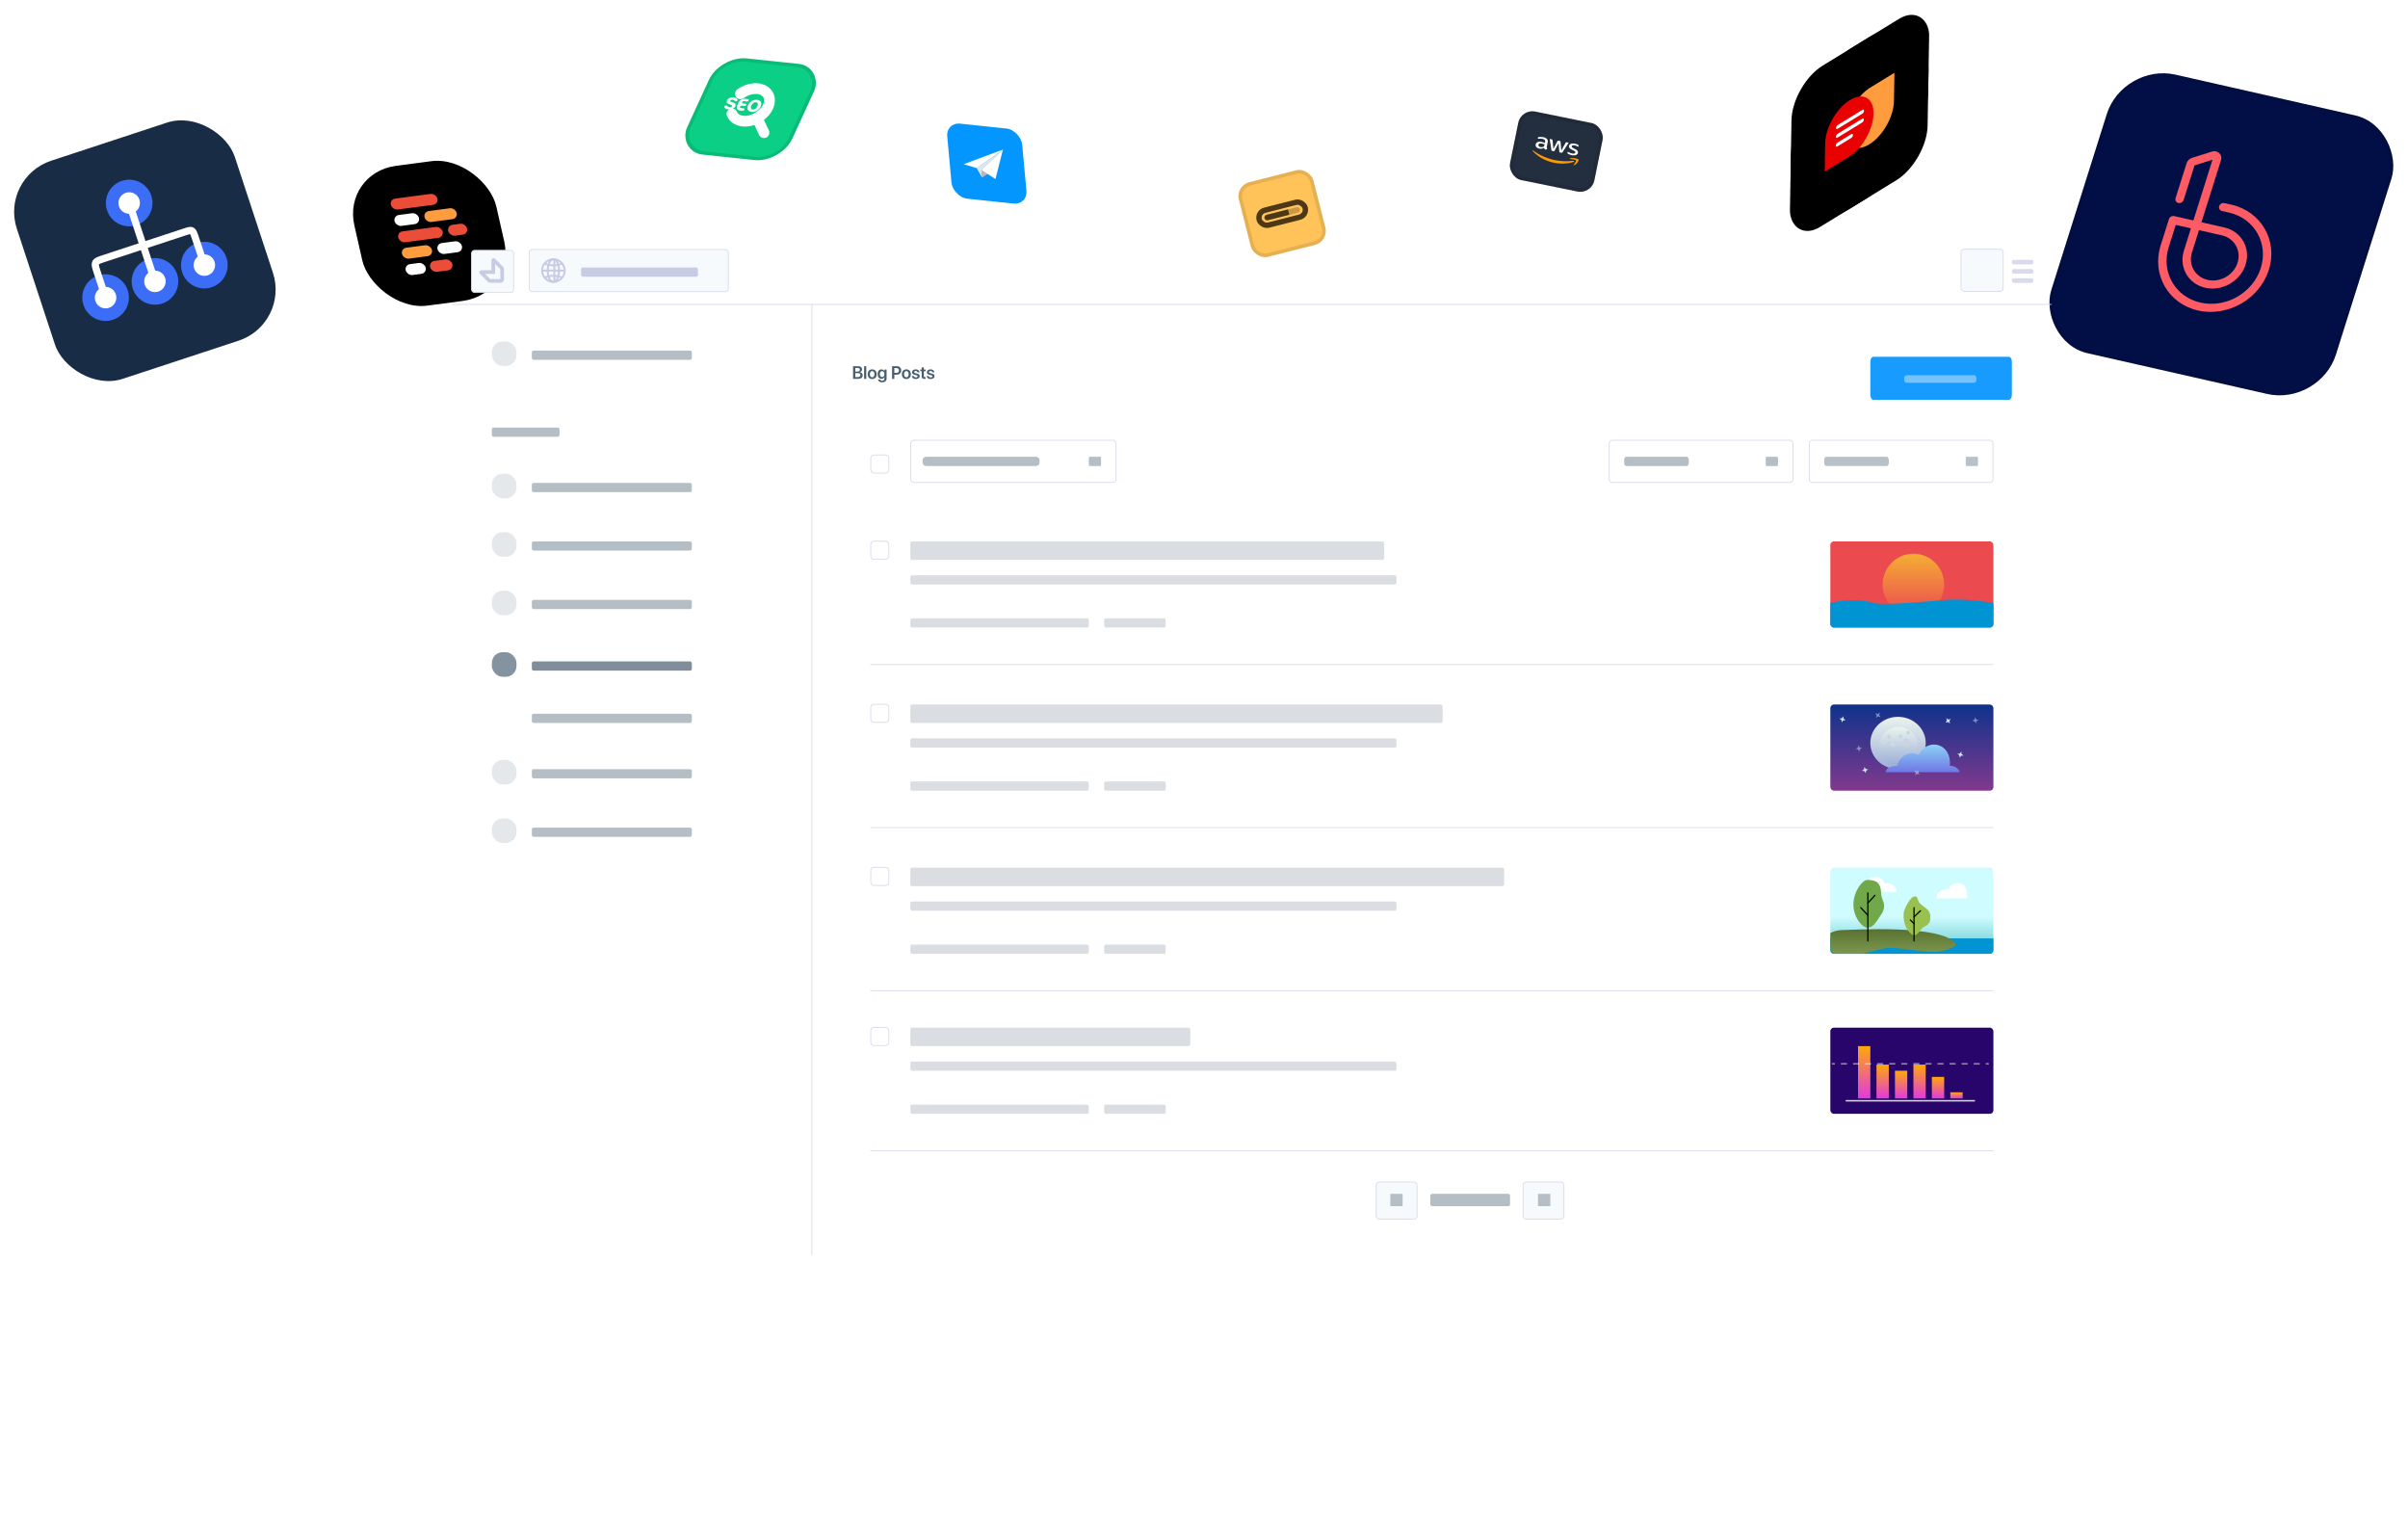 <svg width="1343" height="851" viewBox="0 0 1343 851" fill="none" xmlns="http://www.w3.org/2000/svg">
<rect x="689" y="103.563" width="42.912" height="42.912" rx="8" transform="rotate(-14.25 689 103.563)" fill="#FFC35A"/>
<rect x="690.215" y="104.286" width="40.912" height="40.912" rx="7" transform="rotate(-14.25 690.215 104.286)" stroke="black" stroke-opacity="0.1" stroke-width="2"/>
<rect x="701.221" y="118.281" width="26.467" height="8.558" rx="4.279" transform="rotate(-14.25 701.221 118.281)" stroke="#4D3815" stroke-width="3"/>
<rect x="704.845" y="120.183" width="20.38" height="3.088" rx="1.544" transform="rotate(-14.25 704.845 120.183)" fill="#4D3815" fill-opacity="0.3"/>
<path d="M705.225 121.68C705.015 120.853 705.515 120.013 706.341 119.803L718.312 116.763L719.072 119.756L707.101 122.796C706.275 123.006 705.435 122.506 705.225 121.68V121.68Z" fill="#4D3815"/>
<rect width="79.911" height="79.911" rx="30" transform="matrix(0.991 -0.131 0.221 0.975 191 96.43)" fill="black"/>
<rect width="13.735" height="6.243" rx="3.122" transform="matrix(0.991 -0.131 0.221 0.975 219.364 120.285)" fill="white"/>
<rect width="10.613" height="6.243" rx="3.122" transform="matrix(0.991 -0.131 0.221 0.975 249.29 125.75)" fill="#EC4D38"/>
<rect width="18.105" height="6.243" rx="3.122" transform="matrix(0.991 -0.131 0.221 0.975 236.076 118.084)" fill="#FF9C3E"/>
<rect width="26.221" height="6.243" rx="3.122" transform="matrix(0.991 -0.131 0.221 0.975 217.291 111.153)" fill="#EC4D38"/>
<rect width="24.972" height="6.243" rx="3.122" transform="matrix(0.991 -0.131 0.221 0.975 221.437 129.417)" fill="#EC4D38"/>
<rect width="16.856" height="6.243" rx="3.122" transform="matrix(0.991 -0.131 0.221 0.975 223.51 138.549)" fill="#FF9C3E"/>
<rect width="11.238" height="6.243" rx="3.122" transform="matrix(0.991 -0.131 0.221 0.975 225.583 147.681)" fill="white"/>
<rect width="12.486" height="6.243" rx="3.122" transform="matrix(0.991 -0.131 0.221 0.975 239.2 145.889)" fill="#EC4D38"/>
<rect width="13.735" height="6.243" rx="3.122" transform="matrix(0.991 -0.131 0.221 0.975 243.317 135.942)" fill="white"/>
<rect width="58.999" height="58.999" rx="15" transform="matrix(0.995 0.105 -0.417 0.909 401.588 31)" fill="#0ACF84"/>
<rect x="0.578" y="1.014" width="56.999" height="56.999" rx="14" transform="matrix(0.995 0.105 -0.417 0.909 402.014 31.032)" stroke="black" stroke-opacity="0.1" stroke-width="2"/>
<path d="M405.027 58.782C404.523 58.729 403.912 59.079 403.94 59.517C403.991 60.337 404.795 60.88 406.152 61.023C408.028 61.22 409.525 60.51 410.124 59.204C410.592 58.182 410.161 57.547 408.766 57.122L408.095 56.92C407.383 56.703 407.145 56.48 407.302 56.138C407.477 55.756 407.99 55.526 408.645 55.595C408.935 55.626 409.165 55.707 409.317 55.829C409.62 56.074 409.825 56.502 410.279 56.55V56.55C410.757 56.6 411.336 56.271 411.333 55.849C411.326 55.023 410.602 54.447 409.223 54.302C407.588 54.13 406.032 54.811 405.458 56.062C405.004 57.053 405.447 57.764 406.753 58.156L407.424 58.359C408.198 58.596 408.419 58.813 408.254 59.173C408.072 59.569 407.482 59.809 406.778 59.735C406.433 59.699 406.155 59.599 405.979 59.451C405.691 59.209 405.467 58.828 405.027 58.782V58.782Z" fill="white"/>
<path d="M415.21 61.159C415.378 60.791 415.189 60.458 414.786 60.416L413.176 60.247C412.776 60.205 412.588 59.874 412.756 59.509V59.509C412.923 59.144 413.383 58.882 413.783 58.924L415.275 59.08C415.642 59.119 416.064 58.878 416.218 58.543V58.543C416.372 58.207 416.199 57.904 415.832 57.865L414.323 57.706C413.932 57.666 413.749 57.343 413.912 56.986V56.986C414.076 56.63 414.525 56.374 414.915 56.415L416.542 56.586C416.945 56.628 417.408 56.364 417.577 55.996V55.996C417.745 55.628 417.556 55.296 417.153 55.254L415.447 55.074C414.102 54.933 412.555 55.815 411.992 57.044L411.055 59.087C410.491 60.317 411.124 61.428 412.469 61.569L414.176 61.748C414.578 61.791 415.041 61.527 415.21 61.159V61.159Z" fill="white"/>
<path d="M422.267 55.673C420.115 55.447 418.164 56.596 417.215 58.666C416.265 60.737 417.029 62.166 419.186 62.393C421.338 62.619 423.282 61.474 424.232 59.404C425.181 57.333 424.419 55.899 422.267 55.673ZM421.652 57.014C422.662 57.12 422.962 57.973 422.395 59.211C421.83 60.444 420.811 61.158 419.801 61.052C418.787 60.945 418.491 60.093 419.056 58.86C419.624 57.622 420.643 56.908 421.652 57.014Z" fill="white"/>
<path d="M408.241 63.54C409.159 65.682 411.295 67.205 414.315 67.522C419.773 68.096 426.051 64.517 428.338 59.529C430.625 54.54 428.055 50.032 422.597 49.458C419.34 49.116 415.791 50.252 412.972 52.285" stroke="white" stroke-width="6" stroke-linecap="round"/>
<path d="M426.089 73.98L422.443 66.225" stroke="white" stroke-width="6" stroke-linecap="round"/>
<rect width="162.818" height="162.818" rx="30" transform="matrix(0.975 0.221 -0.301 0.954 1184.04 35)" fill="#020F46"/>
<rect x="0.674" y="1.174" width="160.818" height="160.818" rx="29" transform="matrix(0.975 0.221 -0.301 0.954 1184.41 34.906)" stroke="black" stroke-opacity="0.1" stroke-width="2"/>
<path d="M1225.9 173.137C1209.27 169.373 1199.92 153.079 1205.05 136.818L1209.67 122.19C1210.06 120.978 1211.37 120.222 1212.61 120.503L1223.31 122.924L1233.97 89.057L1223.95 92.218L1217.86 111.5C1217.47 112.712 1216.16 113.468 1214.92 113.187C1213.68 112.906 1212.99 111.697 1213.37 110.485L1219.54 90.954C1219.97 89.598 1221.11 88.474 1222.52 88.033L1233.62 84.534C1235.1 84.069 1236.68 84.39 1237.73 85.373C1238.78 86.356 1239.16 87.852 1238.71 89.281L1227.8 123.946L1240.54 126.829C1250.02 128.975 1255.36 138.264 1252.43 147.538C1249.5 156.812 1239.4 162.609 1229.91 160.463C1220.43 158.317 1215.1 149.027 1218.02 139.753L1221.94 127.318L1213.46 125.4L1209.54 137.833C1205.17 151.675 1213.12 165.547 1227.29 168.752C1241.45 171.957 1256.53 163.304 1260.9 149.455C1265.27 135.607 1257.31 121.74 1243.15 118.536L1239.26 117.655C1238.02 117.374 1237.32 116.164 1237.7 114.951C1238.09 113.739 1239.4 112.983 1240.64 113.264L1244.54 114.145C1261.17 117.909 1270.52 134.203 1265.39 150.464C1260.25 166.724 1242.53 176.9 1225.9 173.137ZM1226.42 128.331L1222.5 140.767C1220.34 147.622 1224.28 154.49 1231.29 156.077C1238.3 157.664 1245.77 153.377 1247.94 146.522C1250.1 139.666 1246.16 132.798 1239.15 131.212L1226.42 128.331Z" fill="#FF5B64"/>
<rect width="90" height="90" rx="20" transform="matrix(0.853 -0.522 -0.017 1 999.492 47.025)" fill="black"/>
<rect width="31.641" height="31.641" transform="matrix(0.853 -0.522 -0.017 1 1029.59 57.112)" fill="#FF9C3E"/>
<rect width="31.641" height="31.641" transform="matrix(0.853 -0.522 -0.017 1 1018.2 64.093)" fill="#E90000"/>
<path d="M1024.01 71.316C1024.02 70.734 1024.43 70.015 1024.93 69.71L1038.72 61.261C1039.22 60.956 1039.61 61.182 1039.6 61.764C1039.59 62.346 1039.18 63.065 1038.68 63.37L1024.89 71.82C1024.4 72.124 1024 71.898 1024.01 71.316Z" fill="white"/>
<path d="M1023.93 76.237C1023.94 75.655 1024.35 74.936 1024.85 74.632L1038.64 66.182C1039.13 65.877 1039.53 66.103 1039.52 66.685C1039.51 67.268 1039.1 67.987 1038.6 68.291L1024.81 76.741C1024.32 77.045 1023.92 76.82 1023.93 76.237Z" fill="white"/>
<path d="M1023.85 81.158C1023.86 80.576 1024.27 79.857 1024.77 79.553L1032.56 74.777C1033.06 74.472 1033.45 74.698 1033.44 75.28C1033.43 75.863 1033.02 76.582 1032.53 76.886L1024.73 81.662C1024.23 81.966 1023.84 81.741 1023.85 81.158Z" fill="white"/>
<path d="M998.829 87.019C999.195 64.931 1014.76 37.668 1033.6 26.125L1042.12 20.9C1060.96 9.357 1075.93 17.906 1075.57 39.995L1075.4 49.993C1075.03 72.082 1059.47 99.345 1040.63 110.888L1032.11 116.113C1013.27 127.655 998.297 119.106 998.663 97.018L998.829 87.019Z" fill="black"/>
<path d="M1029.33 72.931C1029.47 64.195 1035.63 53.412 1043.08 48.846L1056.57 40.58L1056.31 56.398C1056.16 65.135 1050 75.918 1042.55 80.483C1035.1 85.048 1029.18 81.667 1029.33 72.931Z" fill="#FF9C3E"/>
<path d="M1017.94 79.911C1018.08 71.175 1024.24 60.392 1031.69 55.827C1039.14 51.261 1045.06 54.643 1044.91 63.379C1044.77 72.115 1038.61 82.898 1031.16 87.463L1017.67 95.729L1017.94 79.911Z" fill="#E90000"/>
<path d="M1024.01 71.316C1024.02 70.734 1024.43 70.015 1024.93 69.71L1038.72 61.261C1039.22 60.956 1039.61 61.182 1039.6 61.764C1039.59 62.346 1039.18 63.065 1038.68 63.37L1024.89 71.82C1024.4 72.124 1024 71.898 1024.01 71.316Z" fill="white"/>
<path d="M1023.93 76.237C1023.94 75.655 1024.35 74.936 1024.85 74.632L1038.64 66.182C1039.13 65.877 1039.53 66.103 1039.52 66.685C1039.51 67.268 1039.1 67.987 1038.6 68.291L1024.81 76.741C1024.32 77.045 1023.92 76.82 1023.93 76.237Z" fill="white"/>
<path d="M1023.85 81.158C1023.86 80.576 1024.27 79.857 1024.77 79.553L1032.56 74.777C1033.06 74.472 1033.45 74.698 1033.44 75.28C1033.43 75.863 1033.02 76.582 1032.53 76.886L1024.73 81.662C1024.23 81.966 1023.84 81.741 1023.85 81.158Z" fill="white"/>
<rect y="99.017" width="128" height="128" rx="30" transform="rotate(-18.218 0 99.017)" fill="#182D45"/>
<circle cx="72.047" cy="113.204" r="13" transform="rotate(-18.218 72.047 113.204)" fill="#3C6DF6"/>
<circle cx="72.047" cy="113.204" r="6" transform="rotate(-18.218 72.047 113.204)" fill="white"/>
<circle cx="58.882" cy="165.965" r="13" transform="rotate(-18.218 58.882 165.965)" fill="#3C6DF6"/>
<circle cx="58.882" cy="165.965" r="6" transform="rotate(-18.218 58.882 165.965)" fill="white"/>
<circle cx="86.428" cy="156.898" r="13" transform="rotate(-18.218 86.428 156.898)" fill="#3C6DF6"/>
<circle cx="86.428" cy="156.898" r="6" transform="rotate(-18.218 86.428 156.898)" fill="white"/>
<circle cx="113.974" cy="147.832" r="13" transform="rotate(-18.218 113.974 147.832)" fill="#3C6DF6"/>
<circle cx="113.974" cy="147.832" r="6" transform="rotate(-18.218 113.974 147.832)" fill="white"/>
<path fill-rule="evenodd" clip-rule="evenodd" d="M84.684 157.998L70.147 113.829L73.947 112.579L88.484 156.748L84.684 157.998Z" fill="white"/>
<path fill-rule="evenodd" clip-rule="evenodd" d="M105.975 130.538C105.525 130.616 104.89 130.819 103.76 131.191L57.691 146.354C56.54 146.733 55.853 146.996 55.423 147.235C55.27 147.321 55.187 147.382 55.146 147.417C55.139 147.498 55.137 147.718 55.233 148.183C55.373 148.86 55.655 149.763 56.092 151.091L60.938 165.814L57.138 167.065L52.292 152.342C51.87 151.057 51.511 149.934 51.316 148.994C51.125 148.072 51.019 147.014 51.4 145.99C51.811 144.889 52.635 144.208 53.48 143.739C54.284 143.292 55.312 142.926 56.44 142.554L102.63 127.352C103.593 127.034 104.516 126.73 105.295 126.596C106.162 126.446 107.249 126.431 108.254 127.133C109.134 127.747 109.624 128.702 109.975 129.53C110.338 130.387 110.711 131.521 111.156 132.873L116.03 147.681L112.231 148.932L107.385 134.209C106.905 132.749 106.582 131.776 106.292 131.092C106.174 130.813 106.083 130.638 106.02 130.53C106.006 130.533 105.991 130.535 105.975 130.538ZM55.112 147.452C55.111 147.452 55.114 147.448 55.123 147.439C55.117 147.448 55.112 147.452 55.112 147.452Z" fill="white"/>
<rect x="848.369" y="60.607" width="48" height="39" rx="8" transform="rotate(11.498 848.369 60.607)" fill="#232F3E"/>
<rect x="849.149" y="61.787" width="46" height="37" rx="7" transform="rotate(11.498 849.149 61.787)" stroke="black" stroke-opacity="0.1" stroke-width="2"/>
<path d="M877.304 89.66C874.03 90.085 870.634 89.967 867.309 89.314C862.842 88.401 858.646 86.559 855.134 83.969C854.852 83.756 854.56 83.969 854.778 84.215C857.753 87.488 862.016 89.819 866.729 90.751C870.441 91.517 874.256 91.356 877.674 90.287C878.173 90.093 877.854 89.593 877.35 89.669L877.304 89.66ZM880.326 88.914C880.085 88.547 877.494 87.74 875.662 88.323C875.384 88.422 875.39 88.626 875.663 88.65C876.6 88.747 878.661 88.964 878.943 89.41C879.226 89.857 878.149 91.247 877.667 91.872C877.525 92.053 877.728 92.188 877.991 92.07C879.808 91.367 880.639 89.305 880.391 88.927L880.326 88.914Z" fill="#FF9A00"/>
<path d="M862.85 82.84C862.781 82.657 862.722 82.471 862.676 82.284C862.652 82.069 862.663 81.854 862.71 81.646L863.166 79.406C863.263 79.097 863.281 78.769 863.217 78.443C863.153 78.117 863.01 77.8 862.795 77.512C862.252 76.966 861.489 76.599 860.669 76.488C860.22 76.394 859.763 76.349 859.309 76.352C858.908 76.347 858.511 76.384 858.129 76.461C858.029 76.477 857.937 76.511 857.86 76.562C857.8 76.627 857.765 76.706 857.756 76.79L857.686 77.133C857.657 77.275 857.697 77.361 857.817 77.385L857.954 77.413L858.306 77.376C858.626 77.342 858.949 77.324 859.274 77.324C859.587 77.327 859.901 77.36 860.211 77.421C860.718 77.481 861.195 77.698 861.542 78.026C861.783 78.403 861.844 78.831 861.711 79.219L861.608 79.727C861.282 79.59 860.971 79.473 860.657 79.37C860.358 79.276 860.055 79.196 859.748 79.131C859.005 78.945 858.228 78.986 857.562 79.246C857.272 79.367 857.024 79.544 856.838 79.764C856.652 79.984 856.534 80.24 856.491 80.513C856.427 80.756 856.425 81.012 856.488 81.265C856.55 81.517 856.675 81.76 856.854 81.978C857.045 82.202 857.287 82.394 857.564 82.544C857.841 82.694 858.148 82.798 858.465 82.85C858.946 82.954 859.439 82.968 859.909 82.891C860.379 82.815 860.812 82.649 861.177 82.407C861.228 82.564 861.289 82.719 861.36 82.872C861.424 83.005 861.504 83.133 861.598 83.254C861.625 83.29 861.66 83.322 861.701 83.347C861.742 83.373 861.787 83.392 861.836 83.404C861.915 83.421 861.997 83.416 862.068 83.389L862.67 83.208C862.713 83.201 862.753 83.185 862.786 83.162C862.82 83.14 862.846 83.111 862.863 83.077C862.879 83.044 862.887 83.008 862.884 82.97C862.881 82.933 862.868 82.896 862.845 82.863L862.85 82.84ZM861.42 80.792C861.383 80.997 861.314 81.195 861.214 81.38C861.14 81.537 861.024 81.675 860.873 81.785C860.613 81.942 860.304 82.04 859.974 82.069C859.661 82.09 859.342 82.067 859.031 82.001C858.781 81.942 858.553 81.823 858.375 81.661C858.196 81.499 858.076 81.301 858.03 81.091C857.983 80.882 858.012 80.671 858.113 80.485C858.214 80.299 858.382 80.146 858.596 80.047C859.01 79.92 859.476 79.916 859.918 80.036C860.185 80.09 860.451 80.144 860.719 80.238C860.987 80.331 861.237 80.421 861.476 80.516L861.42 80.792ZM865.27 83.69C865.275 83.799 865.316 83.906 865.388 84.002C865.476 84.073 865.588 84.12 865.705 84.136L866.441 84.286C866.558 84.319 866.682 84.32 866.794 84.288C866.898 84.226 866.976 84.139 867.017 84.038L869.242 79.826L869.663 84.576C869.654 84.682 869.689 84.791 869.763 84.884C869.853 84.963 869.972 85.015 870.097 85.03L870.833 85.179C870.946 85.207 871.064 85.204 871.169 85.17C871.276 85.116 871.359 85.035 871.408 84.939L874.631 80.005C874.673 79.957 874.704 79.903 874.721 79.844C874.733 79.808 874.74 79.77 874.744 79.732C874.754 79.71 874.756 79.685 874.752 79.661C874.748 79.636 874.736 79.613 874.719 79.592C874.702 79.571 874.679 79.553 874.653 79.54C874.626 79.527 874.597 79.519 874.568 79.517L873.768 79.355C873.653 79.328 873.534 79.328 873.424 79.355C873.327 79.416 873.251 79.496 873.204 79.59L870.768 83.946L870.339 79.046C870.344 78.942 870.308 78.837 870.237 78.746C870.143 78.672 870.026 78.623 869.902 78.607L869.203 78.465C869.144 78.444 869.081 78.434 869.019 78.434C868.956 78.435 868.896 78.447 868.841 78.469C868.787 78.491 868.74 78.523 868.703 78.562C868.667 78.602 868.642 78.648 868.63 78.698L866.368 82.996L865.873 78.138C865.867 78.033 865.829 77.929 865.762 77.835C865.673 77.761 865.558 77.713 865.436 77.699L864.609 77.531C864.471 77.503 864.395 77.549 864.372 77.661C864.36 77.757 864.366 77.856 864.39 77.953L865.27 83.69ZM874.432 85.686C874.716 85.878 875.028 86.038 875.359 86.162C875.773 86.333 876.205 86.465 876.647 86.556C877.065 86.643 877.49 86.677 877.909 86.658C878.26 86.647 878.599 86.579 878.907 86.456C879.201 86.345 879.457 86.18 879.656 85.971C879.859 85.751 879.99 85.49 880.041 85.21C880.118 84.861 880.048 84.491 879.843 84.159C879.587 83.781 879.21 83.464 878.756 83.246L877.607 82.686C877.287 82.541 877.001 82.345 876.767 82.111C876.697 82.031 876.647 81.941 876.62 81.847C876.593 81.753 876.59 81.657 876.61 81.566C876.627 81.441 876.685 81.324 876.779 81.23C876.872 81.135 876.997 81.065 877.14 81.028C877.498 80.962 877.878 80.97 878.246 81.051C878.814 81.158 879.357 81.367 879.834 81.662C879.926 81.724 880.029 81.774 880.139 81.809C880.268 81.835 880.356 81.776 880.387 81.626L880.454 81.298C880.476 81.219 880.463 81.133 880.417 81.057C880.366 80.968 880.29 80.888 880.196 80.826C880.091 80.752 879.98 80.685 879.863 80.626C879.707 80.594 879.566 80.488 879.397 80.422L878.863 80.228L878.284 80.11C877.922 80.031 877.552 79.995 877.186 80.004C876.84 80.011 876.503 80.072 876.193 80.183C875.909 80.281 875.659 80.432 875.462 80.625C875.262 80.822 875.131 81.063 875.08 81.324C875.01 81.689 875.087 82.073 875.298 82.418C875.581 82.837 876.009 83.183 876.523 83.406L877.699 83.972C878.008 84.095 878.28 84.279 878.49 84.506C878.555 84.586 878.6 84.674 878.624 84.766C878.648 84.857 878.65 84.95 878.63 85.04C878.608 85.174 878.542 85.298 878.439 85.399C878.336 85.499 878.2 85.573 878.045 85.612C877.628 85.702 877.18 85.691 876.75 85.582C876.407 85.514 876.071 85.417 875.747 85.293C875.441 85.176 875.15 85.033 874.877 84.867L874.68 84.749L874.524 84.718C874.396 84.691 874.307 84.751 874.278 84.893L874.201 85.274C874.188 85.341 874.193 85.411 874.216 85.479C874.279 85.569 874.37 85.644 874.478 85.695L874.432 85.686Z" fill="white"/>
<g filter="url(#filter0_ddd)">
<rect x="252" y="132" width="892.381" height="568.035" rx="4" fill="white"/>
</g>
<mask id="mask0" mask-type="alpha" maskUnits="userSpaceOnUse" x="252" y="132" width="893" height="569">
<rect x="252" y="132" width="892.381" height="568.035" fill="white"/>
</mask>
<g mask="url(#mask0)">
<path d="M452.786 700.035L452.786 169.755" stroke="#D9DBEC" stroke-width="0.5"/>
<rect x="485.642" y="253.707" width="10.087" height="10.087" rx="1.75" stroke="#D9DBEC" stroke-width="0.5"/>
<rect x="507.951" y="245.514" width="114.48" height="23.526" rx="1.75" stroke="#D9DBEC" stroke-width="0.5"/>
<path d="M577.605 254.702H516.74C515.539 254.702 514.566 255.471 514.566 256.419V258.135C514.566 259.082 515.539 259.851 516.74 259.851H577.605C578.805 259.851 579.778 259.082 579.778 258.135V256.419C579.778 255.471 578.805 254.702 577.605 254.702Z" fill="#495E6F" fill-opacity="0.4"/>
<path d="M613.872 254.702H607.465C607.339 254.702 607.236 255.471 607.236 256.419V258.135C607.236 259.082 607.339 259.851 607.465 259.851H613.872C613.998 259.851 614.101 259.082 614.101 258.135V256.419C614.101 255.471 613.998 254.702 613.872 254.702Z" fill="#495E6F" fill-opacity="0.4"/>
<rect x="897.51" y="245.514" width="102.467" height="23.526" rx="1.75" stroke="#D9DBEC" stroke-width="0.5"/>
<path d="M940.678 254.702H907.042C906.378 254.702 905.84 255.471 905.84 256.419V258.135C905.84 259.082 906.378 259.851 907.042 259.851H940.678C941.341 259.851 941.879 259.082 941.879 258.135V256.419C941.879 255.471 941.341 254.702 940.678 254.702Z" fill="#495E6F" fill-opacity="0.4"/>
<path d="M991.417 254.702H985.011C984.884 254.702 984.782 255.471 984.782 256.419V258.135C984.782 259.082 984.884 259.851 985.011 259.851H991.417C991.544 259.851 991.646 259.082 991.646 258.135V256.419C991.646 255.471 991.544 254.702 991.417 254.702Z" fill="#495E6F" fill-opacity="0.4"/>
<rect x="1009.06" y="245.514" width="102.467" height="23.526" rx="1.75" stroke="#D9DBEC" stroke-width="0.5"/>
<path d="M1052.23 254.702H1018.59C1017.93 254.702 1017.39 255.471 1017.39 256.419V258.135C1017.39 259.082 1017.93 259.851 1018.59 259.851H1052.23C1052.89 259.851 1053.43 259.082 1053.43 258.135V256.419C1053.43 255.471 1052.89 254.702 1052.23 254.702Z" fill="#506677" fill-opacity="0.4"/>
<path d="M1102.97 254.702H1096.56C1096.43 254.702 1096.33 255.471 1096.33 256.419V258.135C1096.33 259.082 1096.43 259.851 1096.56 259.851H1102.97C1103.09 259.851 1103.19 259.082 1103.19 258.135V256.419C1103.19 255.471 1103.09 254.702 1102.97 254.702Z" fill="#506677" fill-opacity="0.4"/>
<path d="M1120.41 198.928H1044.79C1043.87 198.928 1043.13 200.194 1043.13 201.755V220.128C1043.13 221.689 1043.87 222.954 1044.79 222.954H1120.41C1121.33 222.954 1122.07 221.689 1122.07 220.128V201.755C1122.07 200.194 1121.33 198.928 1120.41 198.928Z" fill="#189BFF"/>
<path d="M1100.9 209.225H1063.35C1062.61 209.225 1062.01 209.857 1062.01 210.637V212.049C1062.01 212.828 1062.61 213.46 1063.35 213.46H1100.9C1101.64 213.46 1102.24 212.828 1102.24 212.049V210.637C1102.24 209.857 1101.64 209.225 1100.9 209.225Z" fill="white" fill-opacity="0.4"/>
<rect x="767.542" y="659.098" width="22.792" height="20.675" rx="1.75" fill="#F6FAFD" stroke="#D9DBEC" stroke-width="0.5"/>
<rect x="775.416" y="665.712" width="6.864" height="6.864" fill="#B6BFC5"/>
<rect x="797.725" y="665.712" width="44.467" height="6.864" rx="1" fill="#495E6F" fill-opacity="0.4"/>
<rect x="849.459" y="659.098" width="22.792" height="20.675" rx="1.75" fill="#F6FAFD" stroke="#D9DBEC" stroke-width="0.5"/>
<rect x="857.789" y="665.712" width="6.864" height="6.864" fill="#B6BFC5"/>
<path d="M485.392 641.687H1111.77" stroke="#D9DBEC" stroke-width="0.5"/>
<rect x="507.701" y="615.945" width="99.535" height="5.148" rx="1" fill="#495E6F" fill-opacity="0.2"/>
<rect x="615.817" y="615.945" width="34.322" height="5.148" rx="1" fill="#495E6F" fill-opacity="0.2"/>
<rect x="507.701" y="591.919" width="271.146" height="5.148" rx="1" fill="#495E6F" fill-opacity="0.2"/>
<rect x="1020.82" y="573.042" width="90.954" height="48.051" rx="2" fill="#28056B"/>
<path fill-rule="evenodd" clip-rule="evenodd" d="M1101.48 614.229H1029.4V613.371H1101.48V614.229Z" fill="white" fill-opacity="0.8"/>
<rect x="1036.27" y="583.339" width="6.864" height="29.174" fill="url(#paint0_linear)"/>
<rect x="1046.56" y="593.635" width="6.864" height="18.877" fill="url(#paint1_linear)"/>
<rect x="1056.86" y="597.068" width="6.864" height="15.445" fill="url(#paint2_linear)"/>
<rect x="1067.16" y="593.635" width="6.864" height="18.877" fill="url(#paint3_linear)"/>
<rect x="1077.45" y="600.5" width="6.864" height="12.013" fill="url(#paint4_linear)"/>
<rect x="1087.75" y="609.08" width="6.864" height="3.432" fill="url(#paint5_linear)"/>
<path fill-rule="evenodd" clip-rule="evenodd" d="M1023.36 593.635H1021.68V592.777H1023.36V593.635ZM1030.09 593.635H1026.73V592.777H1030.09V593.635ZM1036.83 593.635H1033.46V592.777H1036.83V593.635ZM1043.56 593.635H1040.19V592.777H1043.56V593.635ZM1050.29 593.635H1046.92V592.777H1050.29V593.635ZM1057.02 593.635H1053.66V592.777H1057.02V593.635ZM1063.76 593.635H1060.39V592.777H1063.76V593.635ZM1070.49 593.635H1067.12V592.777H1070.49V593.635ZM1077.22 593.635H1073.85V592.777H1077.22V593.635ZM1083.95 593.635H1080.59V592.777H1083.95V593.635ZM1090.69 593.635H1087.32V592.777H1090.69V593.635ZM1097.42 593.635H1094.05V592.777H1097.42V593.635ZM1104.15 593.635H1100.78V592.777H1104.15V593.635ZM1109.2 593.635H1107.52V592.777H1109.2V593.635Z" fill="white" fill-opacity="0.5"/>
<rect x="507.701" y="573.042" width="156.167" height="10.297" rx="1" fill="#495E6F" fill-opacity="0.2"/>
<rect x="485.642" y="572.904" width="10.087" height="10.087" rx="1.75" stroke="#D9DBEC" stroke-width="0.5"/>
<path d="M485.392 552.448H1111.77" stroke="#D9DBEC" stroke-width="0.5"/>
<rect x="507.701" y="526.707" width="99.535" height="5.148" rx="1" fill="#495E6F" fill-opacity="0.2"/>
<rect x="615.817" y="526.707" width="34.322" height="5.148" rx="1" fill="#495E6F" fill-opacity="0.2"/>
<rect x="507.701" y="502.681" width="271.146" height="5.148" rx="1" fill="#495E6F" fill-opacity="0.2"/>
<rect x="1020.82" y="483.804" width="90.954" height="48.051" rx="2" fill="url(#paint6_linear)"/>
<path d="M1097.19 500.965H1080.03C1080.03 497.533 1082.6 495.817 1086.89 495.817C1087.18 494.672 1088.61 492.384 1092.04 492.384C1096.33 492.384 1097.19 496.675 1097.19 500.965Z" fill="white"/>
<path d="M1040.56 497.533H1057.72C1057.72 494.1 1055.14 492.384 1050.85 492.384C1050.57 491.24 1049.14 488.952 1045.7 488.952C1041.41 488.952 1040.56 493.242 1040.56 497.533Z" fill="white"/>
<path d="M1020.82 523.274H1111.77V529.855C1111.77 530.96 1110.88 531.855 1109.77 531.855H1022.82C1021.72 531.855 1020.82 530.96 1020.82 529.855V523.274Z" fill="#0193D2"/>
<path d="M1091.18 526.329C1091.18 527.332 1085.74 530.709 1078.88 530.75C1071.16 530.796 1059.87 528.539 1054.28 528.539C1050.11 528.539 1044.93 530.317 1038.84 531.76C1033.69 531.76 1029.24 531.76 1024.25 531.76C1020.82 531.76 1020.82 528.539 1020.82 528.539C1020.82 524.99 1020.82 523.274 1020.82 520.327C1022.69 519.25 1025.19 518.592 1027.93 518.592C1033.75 518.592 1082.4 515.277 1091.18 526.329Z" fill="url(#paint7_linear)"/>
<path d="M1049.99 508.687C1045.7 515.552 1044.26 517.268 1041.41 517.268C1038.57 517.268 1033.69 511.506 1033.69 504.397C1033.69 497.289 1038.57 490.668 1041.41 490.668C1042.32 490.668 1045.7 490.668 1047.42 492.384C1049.99 495.817 1048.28 497.533 1049.99 501.823C1051.36 505.036 1050.85 506.113 1049.99 508.687Z" fill="#71A94A"/>
<path d="M1076.59 511.262C1076.59 514.694 1075.74 515.552 1072.3 517.268C1070.59 518.984 1069.73 521.558 1067.16 521.558C1061.15 518.126 1061.3 509.953 1062.01 507.829C1062.86 505.255 1066.3 498.391 1068.87 500.107C1069.73 500.965 1069.73 502.681 1070.59 503.539C1073.62 506.573 1076.59 506.971 1076.59 511.262Z" fill="#98C150"/>
<path fill-rule="evenodd" clip-rule="evenodd" d="M1041.76 497.533C1041.95 497.533 1042.1 497.686 1042.1 497.876V524.647C1042.1 524.837 1041.95 524.991 1041.76 524.991C1041.57 524.991 1041.41 524.837 1041.41 524.647V497.876C1041.41 497.686 1041.57 497.533 1041.76 497.533Z" fill="black"/>
<path fill-rule="evenodd" clip-rule="evenodd" d="M1045.94 498.996C1046.08 499.124 1046.08 499.342 1045.96 499.481L1042.01 503.771C1041.88 503.911 1041.66 503.92 1041.52 503.792C1041.39 503.663 1041.38 503.446 1041.5 503.307L1045.45 499.016C1045.58 498.877 1045.8 498.868 1045.94 498.996Z" fill="black"/>
<path fill-rule="evenodd" clip-rule="evenodd" d="M1037.58 505.861C1037.44 505.989 1037.43 506.206 1037.56 506.346L1041.5 510.636C1041.63 510.775 1041.85 510.784 1041.99 510.656C1042.13 510.528 1042.14 510.311 1042.01 510.171L1038.06 505.881C1037.93 505.741 1037.72 505.732 1037.58 505.861Z" fill="black"/>
<path fill-rule="evenodd" clip-rule="evenodd" d="M1071.35 507.593C1071.48 507.73 1071.48 507.947 1071.34 508.078L1067.74 511.51C1067.6 511.641 1067.38 511.636 1067.25 511.498C1067.12 511.361 1067.12 511.144 1067.26 511.013L1070.87 507.581C1071 507.45 1071.22 507.455 1071.35 507.593Z" fill="black"/>
<path fill-rule="evenodd" clip-rule="evenodd" d="M1067.16 524.647L1067.16 506.113C1067.16 505.924 1067.31 505.77 1067.5 505.77C1067.69 505.77 1067.84 505.924 1067.84 506.113L1067.84 524.647C1067.84 524.837 1067.69 524.991 1067.5 524.991C1067.31 524.991 1067.16 524.837 1067.16 524.647Z" fill="black"/>
<path fill-rule="evenodd" clip-rule="evenodd" d="M1065.2 512.735C1065.06 512.869 1065.06 513.086 1065.2 513.22L1067.26 515.28C1067.39 515.414 1067.61 515.414 1067.74 515.28C1067.88 515.146 1067.88 514.928 1067.74 514.794L1065.68 512.735C1065.55 512.601 1065.33 512.601 1065.2 512.735Z" fill="black"/>
<rect x="507.701" y="483.804" width="331.211" height="10.297" rx="1" fill="#495E6F" fill-opacity="0.2"/>
<rect x="485.642" y="483.666" width="10.087" height="10.087" rx="1.75" stroke="#D9DBEC" stroke-width="0.5"/>
<path d="M485.392 461.494H1111.77" stroke="#D9DBEC" stroke-width="0.5"/>
<rect x="507.701" y="435.753" width="99.535" height="5.148" rx="1" fill="#495E6F" fill-opacity="0.2"/>
<rect x="615.817" y="435.753" width="34.322" height="5.148" rx="1" fill="#495E6F" fill-opacity="0.2"/>
<rect x="507.701" y="411.727" width="271.146" height="5.148" rx="1" fill="#495E6F" fill-opacity="0.2"/>
<rect x="1020.82" y="392.85" width="90.954" height="48.051" rx="2" fill="url(#paint8_linear)"/>
<g filter="url(#filter1_f)">
<ellipse cx="1058.57" cy="414.301" rx="15.445" ry="14.587" fill="url(#paint9_linear)"/>
</g>
<circle cx="1058.87" cy="416.062" r="10.715" fill="url(#paint10_linear)"/>
<circle cx="1063.16" cy="413.918" r="2.143" fill="#C9D5E1"/>
<circle cx="1064.23" cy="408.561" r="1.072" fill="#C9D5E1"/>
<circle cx="1053.52" cy="410.704" r="1.072" fill="#C9D5E1"/>
<circle cx="1055.66" cy="414.99" r="1.072" fill="#CFDCE6"/>
<circle cx="1059.94" cy="410.704" r="1.072" fill="#C9D5E1"/>
<circle cx="1050.84" cy="414.454" r="0.536" fill="#CFDCE6"/>
<path d="M1092.9 430.604H1051.71C1051.71 428.203 1054.96 427.003 1058.21 427.003C1059.3 421.001 1065.8 418.6 1070.14 421.001C1074.47 411.397 1088.56 413.798 1087.48 427.003C1090.95 427.003 1092.9 429.404 1092.9 430.604Z" fill="url(#paint11_linear)"/>
<path d="M1028.07 399.366L1028.21 400.769L1029.36 401.575L1027.96 401.715L1027.15 402.87L1027.01 401.468L1025.86 400.661L1027.26 400.522L1028.07 399.366Z" fill="#C8F1F5"/>
<path d="M1085.45 400.466L1086.63 401.239L1087.98 400.848L1087.21 402.026L1087.6 403.38L1086.42 402.607L1085.07 402.998L1085.84 401.82L1085.45 400.466Z" fill="#C8F1F5"/>
<path d="M1093.85 419.048L1093.99 420.45L1095.14 421.257L1093.74 421.397L1092.93 422.552L1092.79 421.15L1091.64 420.343L1093.04 420.204L1093.85 419.048Z" fill="#C8F1F5"/>
<path d="M1039.81 427.612L1040.56 428.799L1041.96 428.996L1040.77 429.755L1040.57 431.15L1039.82 429.963L1038.42 429.766L1039.61 429.007L1039.81 427.612Z" fill="#C8F1F5"/>
<path opacity="0.5" d="M1036.57 415.567L1037.19 416.832L1038.56 417.184L1037.29 417.805L1036.94 419.169L1036.32 417.904L1034.96 417.552L1036.22 416.931L1036.57 415.567Z" fill="#C8F1F5"/>
<path opacity="0.5" d="M1101.56 399.898L1102.18 401.163L1103.55 401.515L1102.28 402.136L1101.93 403.5L1101.31 402.235L1099.95 401.883L1101.21 401.262L1101.56 399.898Z" fill="#C8F1F5"/>
<path opacity="0.5" d="M1070.19 429.396L1069.82 430.757L1070.62 431.921L1069.26 431.555L1068.09 432.349L1068.46 430.989L1067.66 429.825L1069.02 430.191L1070.19 429.396Z" fill="#C8F1F5"/>
<path opacity="0.5" d="M1048.42 397.329L1048.05 398.69L1048.85 399.854L1047.49 399.488L1046.32 400.283L1046.69 398.922L1045.89 397.758L1047.25 398.124L1048.42 397.329Z" fill="#C8F1F5"/>
<rect x="507.701" y="392.85" width="296.888" height="10.297" rx="1" fill="#495E6F" fill-opacity="0.2"/>
<rect x="485.642" y="392.712" width="10.087" height="10.087" rx="1.75" stroke="#D9DBEC" stroke-width="0.5"/>
<path d="M485.392 370.54H1111.77" stroke="#D9DBEC" stroke-width="0.5"/>
<rect x="507.701" y="344.799" width="99.535" height="5.148" rx="1" fill="#495E6F" fill-opacity="0.2"/>
<rect x="615.817" y="344.799" width="34.322" height="5.148" rx="1" fill="#495E6F" fill-opacity="0.2"/>
<rect x="507.701" y="320.773" width="271.146" height="5.148" rx="1" fill="#495E6F" fill-opacity="0.2"/>
<rect x="1020.82" y="301.896" width="90.954" height="48.051" rx="2" fill="#EB4A4F"/>
<circle cx="1067.16" cy="325.921" r="17.161" fill="url(#paint12_linear)"/>
<path d="M1020.82 336.218C1020.82 336.218 1033.41 332.786 1044.85 336.218C1050.25 337.838 1074.88 335.36 1085.17 334.502C1096.33 333.572 1111.77 336.218 1111.77 336.218V347.947C1111.77 349.051 1110.88 349.947 1109.77 349.947H1022.82C1021.72 349.947 1020.82 349.051 1020.82 347.947V336.218Z" fill="#0194D2"/>
<rect x="507.701" y="301.896" width="264.282" height="10.297" rx="1" fill="#495E6F" fill-opacity="0.2"/>
<rect x="485.642" y="301.758" width="10.087" height="10.087" rx="1.75" stroke="#D9DBEC" stroke-width="0.5"/>
<path d="M478.725 211.247C480.229 211.247 481.142 210.485 481.142 209.245C481.142 208.312 480.473 207.624 479.516 207.531V207.492C480.238 207.375 480.8 206.716 480.8 205.959C480.8 204.889 479.975 204.201 478.695 204.201H475.771V211.247H478.725ZM477.03 205.182H478.378C479.13 205.182 479.555 205.529 479.555 206.144C479.555 206.799 479.062 207.17 478.183 207.17H477.03V205.182ZM477.03 210.265V208.063H478.383C479.35 208.063 479.857 208.439 479.857 209.157C479.857 209.88 479.364 210.265 478.437 210.265H477.03ZM481.922 211.247H483.138V204.201H481.922V211.247ZM486.433 211.349C487.952 211.349 488.938 210.339 488.938 208.659C488.938 206.984 487.942 205.964 486.433 205.964C484.924 205.964 483.928 206.989 483.928 208.659C483.928 210.339 484.915 211.349 486.433 211.349ZM486.433 210.387C485.662 210.387 485.164 209.762 485.164 208.659C485.164 207.56 485.667 206.93 486.433 206.93C487.205 206.93 487.703 207.56 487.703 208.659C487.703 209.762 487.205 210.387 486.433 210.387ZM491.97 213.2C493.478 213.2 494.47 212.399 494.47 211.164V206.071H493.278V206.96H493.259C492.961 206.364 492.365 205.983 491.628 205.983C490.305 205.983 489.475 207.004 489.475 208.639C489.475 210.251 490.324 211.252 491.603 211.252C492.346 211.252 492.956 210.881 493.225 210.324H493.254V211.198C493.254 211.857 492.8 212.302 492.009 212.302C491.433 212.302 490.988 212.033 490.856 211.637H489.65C489.772 212.546 490.69 213.2 491.97 213.2ZM491.975 210.285C491.208 210.285 490.72 209.67 490.72 208.644C490.72 207.629 491.208 206.984 491.975 206.984C492.751 206.984 493.254 207.638 493.254 208.644C493.254 209.655 492.751 210.285 491.975 210.285ZM497.525 204.201V211.247H498.785V208.918H500.21C501.636 208.918 502.637 207.966 502.637 206.559C502.637 205.153 501.665 204.201 500.264 204.201H497.525ZM498.785 205.231H499.932C500.835 205.231 501.358 205.715 501.358 206.559C501.358 207.414 500.831 207.902 499.927 207.902H498.785V205.231ZM505.503 211.349C507.021 211.349 508.008 210.339 508.008 208.659C508.008 206.984 507.011 205.964 505.503 205.964C503.994 205.964 502.998 206.989 502.998 208.659C502.998 210.339 503.984 211.349 505.503 211.349ZM505.503 210.387C504.731 210.387 504.233 209.762 504.233 208.659C504.233 207.56 504.736 206.93 505.503 206.93C506.274 206.93 506.772 207.56 506.772 208.659C506.772 209.762 506.274 210.387 505.503 210.387ZM508.666 207.555C508.666 208.322 509.164 208.81 510.155 209.03L511.015 209.22C511.557 209.343 511.742 209.518 511.742 209.831C511.742 210.217 511.376 210.461 510.785 210.461C510.17 210.461 509.823 210.207 509.73 209.704H508.534C508.632 210.705 509.433 211.349 510.785 211.349C512.055 211.349 512.953 210.69 512.953 209.714C512.953 208.962 512.538 208.547 511.464 208.307L510.605 208.117C510.063 207.995 509.848 207.79 509.848 207.492C509.848 207.111 510.204 206.857 510.741 206.857C511.303 206.857 511.649 207.155 511.698 207.624H512.831C512.802 206.642 512.001 205.964 510.741 205.964C509.491 205.964 508.666 206.608 508.666 207.555ZM514.036 204.86V206.071H513.294V207.009H514.036V209.87C514.036 210.876 514.476 211.271 515.594 211.271C515.853 211.271 516.092 211.252 516.224 211.222V210.295C516.146 210.309 515.99 210.319 515.877 210.319C515.448 210.319 515.252 210.124 515.252 209.699V207.009H516.229V206.071H515.252V204.86H514.036ZM516.936 207.555C516.936 208.322 517.434 208.81 518.425 209.03L519.285 209.22C519.827 209.343 520.012 209.518 520.012 209.831C520.012 210.217 519.646 210.461 519.055 210.461C518.44 210.461 518.093 210.207 518.001 209.704H516.804C516.902 210.705 517.703 211.349 519.055 211.349C520.325 211.349 521.223 210.69 521.223 209.714C521.223 208.962 520.808 208.547 519.734 208.307L518.875 208.117C518.333 207.995 518.118 207.79 518.118 207.492C518.118 207.111 518.474 206.857 519.011 206.857C519.573 206.857 519.92 207.155 519.968 207.624H521.101C521.072 206.642 520.271 205.964 519.011 205.964C517.761 205.964 516.936 206.608 516.936 207.555Z" fill="#495E6F"/>
<rect x="296.619" y="195.496" width="89.238" height="5.148" rx="1" fill="#495E6F" fill-opacity="0.4"/>
<rect x="274.323" y="190.348" width="13.729" height="13.729" rx="6" fill="#506677" fill-opacity="0.15"/>
<rect x="296.619" y="269.289" width="89.238" height="5.148" rx="1" fill="#495E6F" fill-opacity="0.4"/>
<rect x="274.323" y="264.141" width="13.729" height="13.729" rx="6" fill="#506677" fill-opacity="0.15"/>
<rect x="296.619" y="301.896" width="89.238" height="5.148" rx="1" fill="#495E6F" fill-opacity="0.4"/>
<rect x="274.323" y="296.747" width="13.729" height="13.729" rx="6" fill="#506677" fill-opacity="0.15"/>
<rect x="296.619" y="334.502" width="89.238" height="5.148" rx="1" fill="#495E6F" fill-opacity="0.4"/>
<rect x="274.323" y="329.353" width="13.729" height="13.729" rx="6" fill="#506677" fill-opacity="0.15"/>
<rect x="296.619" y="368.824" width="89.238" height="5.148" rx="1" fill="#495E6F" fill-opacity="0.7"/>
<rect x="296.619" y="397.998" width="89.238" height="5.148" rx="1" fill="#495E6F" fill-opacity="0.4"/>
<rect x="274.323" y="363.676" width="13.729" height="13.729" rx="6" fill="#506677" fill-opacity="0.7"/>
<rect x="296.619" y="428.888" width="89.238" height="5.148" rx="1" fill="#495E6F" fill-opacity="0.4"/>
<rect x="274.323" y="423.74" width="13.729" height="13.729" rx="6" fill="#506677" fill-opacity="0.15"/>
<rect x="296.619" y="461.494" width="89.238" height="5.148" rx="1" fill="#495E6F" fill-opacity="0.4"/>
<rect x="274.323" y="456.346" width="13.729" height="13.729" rx="6" fill="#506677" fill-opacity="0.15"/>
<rect x="274.309" y="238.399" width="37.755" height="5.148" rx="1" fill="#495E6F" fill-opacity="0.4"/>
<path d="M252 169.755H1144.38" stroke="#D9DBEC" stroke-width="0.5"/>
<rect x="1134.08" y="147.445" width="12.013" height="2.574" rx="1" transform="rotate(-180 1134.08 147.445)" fill="#D9DBEC"/>
<rect x="1134.08" y="152.593" width="12.013" height="2.574" rx="1" transform="rotate(-180 1134.08 152.593)" fill="#D9DBEC"/>
<rect x="1134.08" y="157.742" width="12.013" height="2.574" rx="1" transform="rotate(-180 1134.08 157.742)" fill="#D9DBEC"/>
<rect x="1117.23" y="162.487" width="23.526" height="23.526" rx="1.75" transform="rotate(-180 1117.23 162.487)" fill="#F6FAFD" stroke="#D9DBEC" stroke-width="0.5"/>
<rect x="295.153" y="139.115" width="111.048" height="23.526" rx="1.75" fill="#F6FAFD" stroke="#D9DBEC" stroke-width="0.5"/>
<rect x="324.077" y="149.161" width="65.212" height="5.148" rx="1" fill="#C7CCE4"/>
<path fill-rule="evenodd" clip-rule="evenodd" d="M308.632 145.118C305.451 145.118 302.872 147.696 302.872 150.877C302.872 154.058 305.451 156.637 308.632 156.637C311.813 156.637 314.392 154.058 314.392 150.877C314.392 147.696 311.813 145.118 308.632 145.118ZM301.767 150.877C301.767 147.086 304.841 144.013 308.632 144.013C312.423 144.013 315.496 147.086 315.496 150.877C315.496 154.669 312.423 157.742 308.632 157.742C304.841 157.742 301.767 154.669 301.767 150.877Z" fill="#C7CCE4"/>
<path fill-rule="evenodd" clip-rule="evenodd" d="M306.894 146.661C306.369 147.712 306.028 149.202 306.028 150.877C306.028 152.553 306.369 154.043 306.894 155.094C307.436 156.177 308.082 156.637 308.632 156.637C309.181 156.637 309.828 156.177 310.37 155.094C310.895 154.043 311.236 152.553 311.236 150.877C311.236 149.202 310.895 147.712 310.37 146.661C309.828 145.577 309.181 145.118 308.632 145.118C308.082 145.118 307.436 145.577 306.894 146.661ZM305.906 146.167C306.507 144.966 307.438 144.013 308.632 144.013C309.825 144.013 310.757 144.966 311.358 146.167C311.975 147.401 312.34 149.067 312.34 150.877C312.34 152.688 311.975 154.354 311.358 155.588C310.757 156.789 309.825 157.742 308.632 157.742C307.438 157.742 306.507 156.789 305.906 155.588C305.289 154.354 304.923 152.688 304.923 150.877C304.923 149.067 305.289 147.401 305.906 146.167Z" fill="#C7CCE4"/>
<path fill-rule="evenodd" clip-rule="evenodd" d="M308.632 154.323C306.726 154.323 305.068 154.763 304.02 155.408L303.441 154.468C304.708 153.687 306.582 153.218 308.632 153.218C310.654 153.218 312.504 153.675 313.769 154.435L313.2 155.382C312.15 154.751 310.511 154.323 308.632 154.323Z" fill="#C7CCE4"/>
<path fill-rule="evenodd" clip-rule="evenodd" d="M308.632 147.432C310.538 147.432 312.196 146.992 313.243 146.347L313.822 147.288C312.555 148.068 310.682 148.537 308.632 148.537C306.61 148.537 304.76 148.08 303.495 147.321L304.063 146.374C305.114 147.004 306.753 147.432 308.632 147.432Z" fill="#C7CCE4"/>
<path fill-rule="evenodd" clip-rule="evenodd" d="M314.944 151.43H302.32V150.325H314.944V151.43Z" fill="#C7CCE4"/>
<path fill-rule="evenodd" clip-rule="evenodd" d="M308.632 156.637V144.013H309.736V156.637H308.632Z" fill="#C7CCE4"/>
<rect x="262.962" y="139.585" width="23.526" height="23.526" rx="1.75" fill="#F6FAFD" stroke="#D9DBEC" stroke-width="0.5"/>
<path d="M279.19 157.7H273.248C273.058 157.701 272.87 157.664 272.695 157.591C272.519 157.519 272.36 157.412 272.226 157.277L267.697 152.746C267.531 152.58 267.417 152.367 267.371 152.135C267.325 151.904 267.349 151.664 267.439 151.446C267.53 151.228 267.683 151.042 267.879 150.911C268.075 150.78 268.306 150.71 268.542 150.71H274.089V145.159C274.089 144.924 274.159 144.694 274.29 144.498C274.421 144.302 274.607 144.15 274.824 144.06C275.042 143.972 275.282 143.949 275.513 143.994C275.744 144.04 275.956 144.153 276.124 144.318L280.655 148.847C280.789 148.981 280.896 149.14 280.968 149.316C281.041 149.491 281.078 149.68 281.077 149.87V155.814C281.076 156.314 280.877 156.794 280.524 157.147C280.17 157.501 279.69 157.7 279.19 157.7ZM273.495 155.658H279.036V150.117L276.13 147.21V152.752H270.59L273.495 155.658Z" fill="#C7CCE4"/>
</g>
<path d="M547.302 94.718L547.697 99.042L553.37 95.355L547.302 94.718Z" fill="#B8B8B8"/>
<path d="M547.697 99.042L544.738 93.734L559.352 83.421L547.302 94.717L547.697 99.042Z" fill="#E6E5E5"/>
<path d="M555.192 99.829L547.302 94.718L559.352 83.421L555.192 99.829Z" fill="white"/>
<path d="M544.738 93.734L537.468 91.542L559.352 83.421L544.738 93.734Z" fill="white"/>
<rect width="42" height="42" rx="8" transform="matrix(0.995 0.105 0.091 0.996 527.574 68.106)" fill="#0496FF"/>
<path d="M547.302 94.718L547.697 99.042L553.37 95.355L547.302 94.718Z" fill="#B8B8B8"/>
<path d="M547.697 99.042L544.738 93.734L559.352 83.421L547.302 94.717L547.697 99.042Z" fill="#E6E5E5"/>
<path d="M555.192 99.829L547.302 94.718L559.352 83.421L555.192 99.829Z" fill="white"/>
<path d="M544.738 93.734L537.468 91.542L559.352 83.421L544.738 93.734Z" fill="white"/>
<defs>
<filter id="filter0_ddd" x="152" y="82" width="1092.38" height="768.035" filterUnits="userSpaceOnUse" color-interpolation-filters="sRGB">
<feFlood flood-opacity="0" result="BackgroundImageFix"/>
<feColorMatrix in="SourceAlpha" type="matrix" values="0 0 0 0 0 0 0 0 0 0 0 0 0 0 0 0 0 0 127 0"/>
<feOffset dy="50"/>
<feGaussianBlur stdDeviation="50"/>
<feColorMatrix type="matrix" values="0 0 0 0 0.196 0 0 0 0 0.196 0 0 0 0 0.365 0 0 0 0.13 0"/>
<feBlend mode="normal" in2="BackgroundImageFix" result="effect1_dropShadow"/>
<feColorMatrix in="SourceAlpha" type="matrix" values="0 0 0 0 0 0 0 0 0 0 0 0 0 0 0 0 0 0 127 0"/>
<feOffset dy="15"/>
<feGaussianBlur stdDeviation="17.5"/>
<feColorMatrix type="matrix" values="0 0 0 0 0.196 0 0 0 0 0.196 0 0 0 0 0.365 0 0 0 0.11 0"/>
<feBlend mode="normal" in2="effect1_dropShadow" result="effect2_dropShadow"/>
<feColorMatrix in="SourceAlpha" type="matrix" values="0 0 0 0 0 0 0 0 0 0 0 0 0 0 0 0 0 0 127 0"/>
<feOffset dy="5"/>
<feGaussianBlur stdDeviation="7.5"/>
<feColorMatrix type="matrix" values="0 0 0 0 0 0 0 0 0 0 0 0 0 0 0 0 0 0 0.07 0"/>
<feBlend mode="normal" in2="effect2_dropShadow" result="effect3_dropShadow"/>
<feBlend mode="normal" in="SourceGraphic" in2="effect3_dropShadow" result="shape"/>
</filter>
<filter id="filter1_f" x="1037.13" y="393.714" width="42.89" height="41.174" filterUnits="userSpaceOnUse" color-interpolation-filters="sRGB">
<feFlood flood-opacity="0" result="BackgroundImageFix"/>
<feBlend mode="normal" in="SourceGraphic" in2="BackgroundImageFix" result="shape"/>
<feGaussianBlur stdDeviation="3" result="effect1_foregroundBlur"/>
</filter>
<linearGradient id="paint0_linear" x1="1039.7" y1="583.339" x2="1039.7" y2="612.513" gradientUnits="userSpaceOnUse">
<stop stop-color="#FFA807"/>
<stop offset="1" stop-color="#E239DE"/>
</linearGradient>
<linearGradient id="paint1_linear" x1="1049.99" y1="593.635" x2="1049.99" y2="612.513" gradientUnits="userSpaceOnUse">
<stop stop-color="#FFA807"/>
<stop offset="1" stop-color="#E239DE"/>
</linearGradient>
<linearGradient id="paint2_linear" x1="1060.29" y1="597.068" x2="1060.29" y2="612.513" gradientUnits="userSpaceOnUse">
<stop stop-color="#FFA807"/>
<stop offset="1" stop-color="#E239DE"/>
</linearGradient>
<linearGradient id="paint3_linear" x1="1070.59" y1="593.635" x2="1070.59" y2="612.513" gradientUnits="userSpaceOnUse">
<stop stop-color="#FFA807"/>
<stop offset="1" stop-color="#E239DE"/>
</linearGradient>
<linearGradient id="paint4_linear" x1="1080.88" y1="600.5" x2="1080.88" y2="612.513" gradientUnits="userSpaceOnUse">
<stop stop-color="#FFA807"/>
<stop offset="1" stop-color="#E239DE"/>
</linearGradient>
<linearGradient id="paint5_linear" x1="1091.18" y1="609.08" x2="1091.18" y2="612.513" gradientUnits="userSpaceOnUse">
<stop stop-color="#FFA807"/>
<stop offset="1" stop-color="#E239DE"/>
</linearGradient>
<linearGradient id="paint6_linear" x1="1066.3" y1="483.804" x2="1066.3" y2="531.855" gradientUnits="userSpaceOnUse">
<stop offset="0.573" stop-color="#CFFCFF"/>
<stop offset="1" stop-color="#5EC5CC"/>
</linearGradient>
<linearGradient id="paint7_linear" x1="1056" y1="518.126" x2="1056" y2="531.76" gradientUnits="userSpaceOnUse">
<stop stop-color="#59712F"/>
<stop offset="1" stop-color="#7D974F"/>
</linearGradient>
<linearGradient id="paint8_linear" x1="1066.3" y1="392.85" x2="1066.3" y2="440.901" gradientUnits="userSpaceOnUse">
<stop stop-color="#0F328C"/>
<stop offset="1" stop-color="#81398D"/>
</linearGradient>
<linearGradient id="paint9_linear" x1="1058.57" y1="399.714" x2="1058.57" y2="428.888" gradientUnits="userSpaceOnUse">
<stop stop-color="#EAF3EE"/>
<stop offset="1" stop-color="#9CAED6"/>
</linearGradient>
<linearGradient id="paint10_linear" x1="1058.87" y1="405.346" x2="1058.87" y2="426.777" gradientUnits="userSpaceOnUse">
<stop stop-color="#EAF3EE"/>
<stop offset="1" stop-color="#9CAED6"/>
</linearGradient>
<linearGradient id="paint11_linear" x1="1072.3" y1="415.159" x2="1072.3" y2="430.604" gradientUnits="userSpaceOnUse">
<stop stop-color="#8CD2F6"/>
<stop offset="1" stop-color="#6F77E6"/>
</linearGradient>
<linearGradient id="paint12_linear" x1="1067.16" y1="308.76" x2="1067.16" y2="343.082" gradientUnits="userSpaceOnUse">
<stop stop-color="#F4AE34"/>
<stop offset="1" stop-color="#F4AE34" stop-opacity="0"/>
</linearGradient>
</defs>
</svg>
